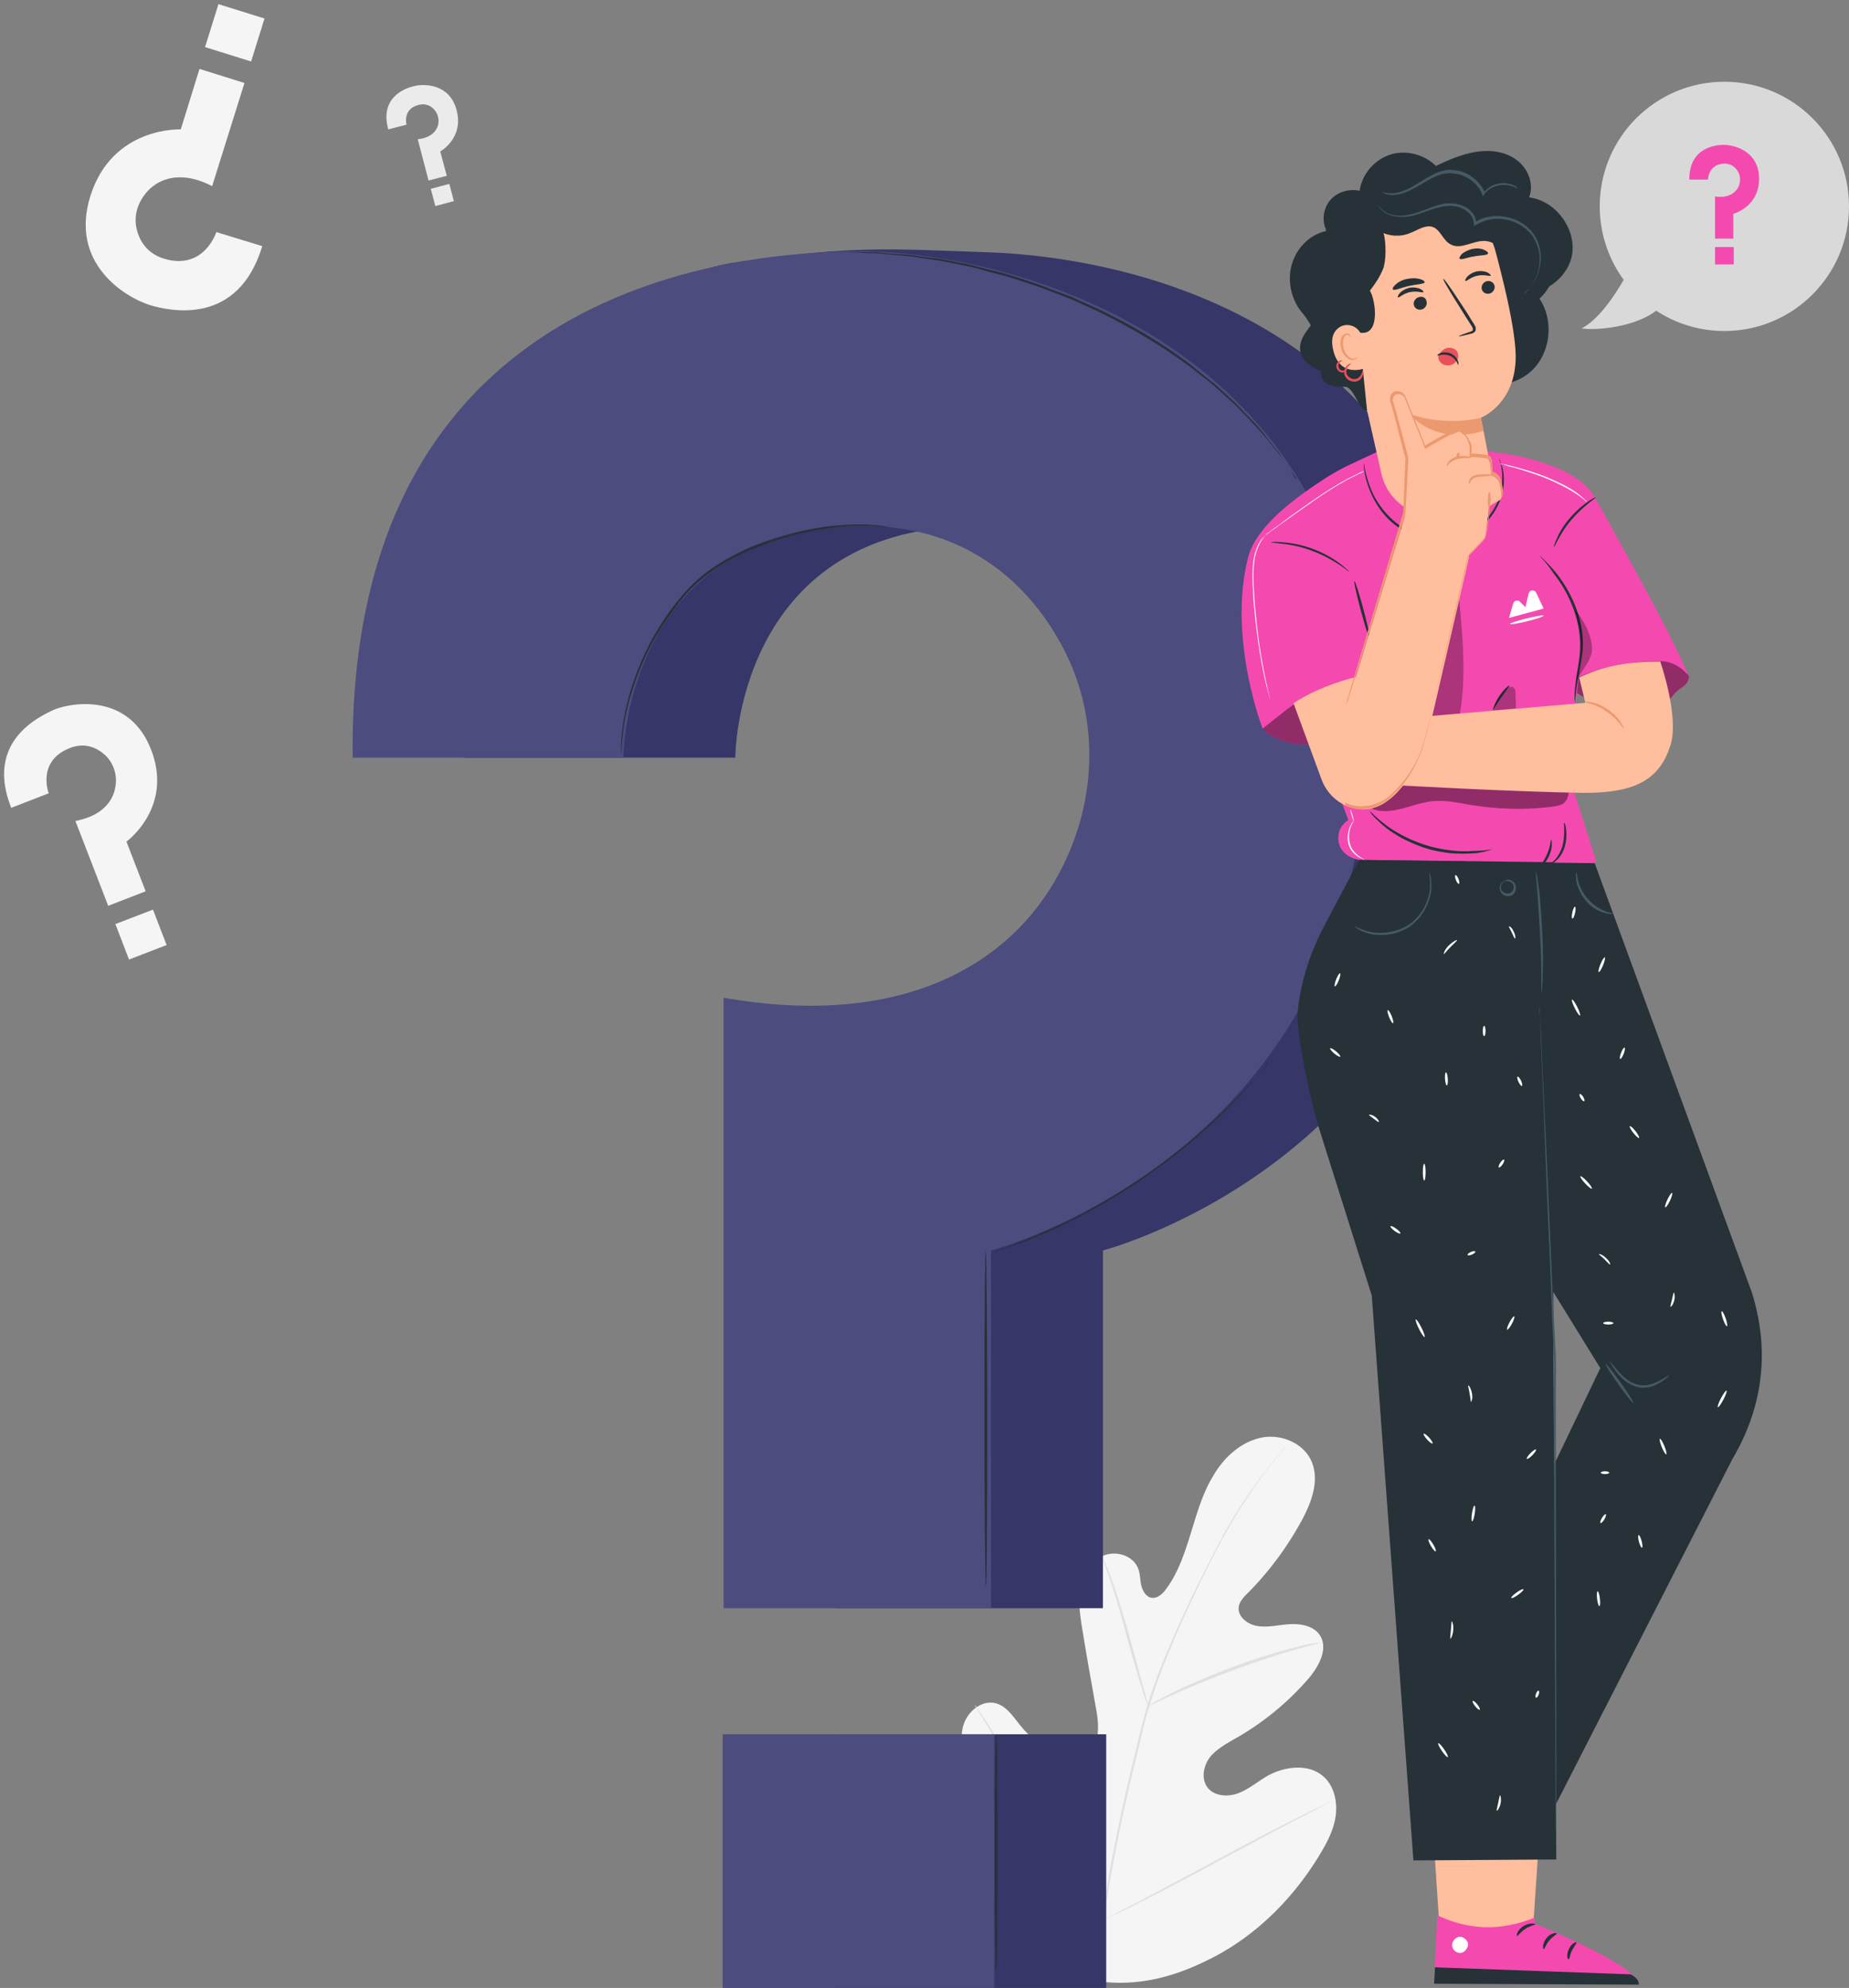 <svg width="439" height="472" viewBox="0 0 439 472" fill="none" xmlns="http://www.w3.org/2000/svg"><rect x="0" y="0" width="439" height="472" fill="#808080" stroke="none"/><path d="M258.639 470.107c-19.126-9.128-26.798-30.724-29.467-50.762-.445-3.34-1.445-6.791-.333-10.019 1.112-3.228 4.447-5.789 7.672-4.898 2.669.779 4.225 3.451 6.005 5.566 2.335 2.894 5.559 5.01 9.118 6.123 2.335.779 5.003 1.002 7.005-.557 2.557-2.115 2.224-6.123 1.668-9.462-1.112-6.234-2.224-12.357-3.225-18.591-.556-3.339-1.112-6.679-.667-10.019.445-3.339 2.335-6.679 5.337-8.015 3.003-1.447 7.228-.222 8.451 2.895.556 1.335.445 2.783.779 4.118.333 1.336 1.223 2.783 2.557 2.895 1.334.111 2.558-1.002 3.336-2.115 2.891-3.897 4.448-8.683 5.893-13.359 1.446-4.675 2.78-9.462 5.338-13.581 2.446-4.23 6.338-7.793 11.008-8.906 4.67-1.113 10.23 1.002 12.231 5.455 2.002 4.453.112 9.685-2.223 14.026-3.448 6.346-7.784 12.246-12.899 17.367-.89.89-1.89 1.892-2.113 3.228-.333 2.338 2.113 4.23 4.448 4.564 2.557.445 5.226-.334 7.895-.445 2.669-.112 5.671.556 7.005 2.783 1.89 3.117-.333 7.236-2.669 10.019a66.06 66.06 0 01-16.901 14.026c-2.335 1.336-4.67 2.561-6.45 4.564-1.667 2.004-2.335 5.232-.778 7.347 1.557 2.116 4.781 2.338 7.228 1.448 2.446-.891 4.559-2.672 6.783-4.008 4.225-2.449 10.23-3.228 13.788.223 2.335 2.226 3.113 5.9 2.669 9.128-.445 3.228-2.002 6.234-3.67 9.017-5.893 9.796-14.01 18.257-24.018 23.823-10.008 5.455-19.682 8.126-30.801 6.122z" fill="#F5F5F5"/><path d="M261.641 456.638c1.223-10.576 3.558-22.042 6.338-34.065.667-3.005 1.445-5.9 2.112-8.794.668-2.894 1.446-5.789 2.224-8.572 1.668-5.566 3.781-10.798 5.894-15.585a269.349 269.349 0 016.338-13.692 537.898 537.898 0 016.004-11.689c3.892-7.013 7.784-12.245 10.564-15.808 1.334-1.781 2.557-3.117 3.225-4.007.333-.445.667-.779.889-1.002l.334-.334s-.111.111-.223.334c-.222.223-.444.557-.889 1.002-.779.89-1.779 2.226-3.225 4.007-2.669 3.563-6.449 8.795-10.341 15.808-2.002 3.451-3.892 7.459-6.005 11.689-2.001 4.23-4.225 8.794-6.227 13.692-2.112 4.898-4.114 10.019-5.782 15.585-.889 2.783-1.556 5.566-2.224 8.461-.667 2.894-1.445 5.9-2.112 8.794-2.78 11.911-5.115 23.377-6.45 33.953" fill="#E0E0E0"/><path d="M272.649 405.207s-.222-.445-.556-1.336a51.879 51.879 0 01-1.223-3.785 330.934 330.934 0 01-3.67-12.69c-1.334-5.01-2.668-9.462-3.78-12.691-.556-1.558-1.001-2.894-1.335-3.785-.333-.89-.444-1.447-.444-1.447l.667 1.336c.333.891.889 2.115 1.445 3.674 1.223 3.228 2.558 7.681 4.003 12.579 1.335 4.898 2.558 9.351 3.447 12.691.445 1.558.779 2.783 1.112 3.896.223 1.002.334 1.558.334 1.558z" fill="#E0E0E0"/><path d="M313.904 389.956s-.556.223-1.668.446c-1.112.333-2.669.667-4.559 1.224-3.781 1.113-9.118 2.783-14.789 4.898-5.671 2.115-10.786 4.23-14.456 5.9-1.779.779-3.224 1.559-4.336 2.004-1.001.445-1.557.779-1.557.668 0 0 .556-.334 1.446-.891 1-.556 2.446-1.335 4.225-2.226 3.558-1.781 8.673-4.008 14.344-6.123 5.671-2.115 11.009-3.785 14.9-4.675 1.891-.557 3.559-.891 4.559-1.002 1.335-.111 1.891-.223 1.891-.223zm-51.819 65.791s-.111-.111-.333-.445c-.223-.334-.556-.891-1.001-1.447-.89-1.225-2.002-3.006-3.447-5.344-2.891-4.564-6.672-10.909-10.786-18.034-4.114-7.124-7.784-13.581-10.564-18.145-1.334-2.227-2.446-4.119-3.336-5.455a42.871 42.871 0 00-.889-1.447c-.222-.334-.334-.557-.222-.557 0 0 .111.112.333.446.222.334.556.89 1.001 1.447.889 1.224 2.001 3.005 3.447 5.343 2.891 4.564 6.672 10.91 10.786 18.034 4.114 7.125 7.784 13.581 10.563 18.146 1.335 2.226 2.447 4.118 3.336 5.454.334.557.667 1.114.89 1.447.111.446.222.557.222.557zm53.597-27.83s-.222.111-.556.334l-1.557.779a209.562 209.562 0 01-5.782 3.006c-4.892 2.56-11.453 6.122-18.792 10.019a614.567 614.567 0 01-18.903 9.907c-2.446 1.225-4.448 2.227-5.782 2.783-.667.334-1.223.557-1.557.779-.333.112-.556.223-.556.223s.223-.111.556-.334l1.557-.779a212.522 212.522 0 015.782-3.006c4.893-2.56 11.453-6.123 18.792-10.019a615.732 615.732 0 0118.903-9.907c2.447-1.225 4.448-2.227 5.782-2.783.668-.334 1.224-.557 1.557-.78.334-.222.556-.222.556-.222z" fill="#E0E0E0"/><path d="M62.268 58.442l-10.897-3.34s-2.89 9.129-12.343 6.346C34.136 60 32.58 55.992 32.246 53.21c-.334-3.229 1.112-6.346 3.558-8.572 2.78-2.45 7.672-4.008 14.566-.445l7.673-24.491-10.675-3.34-4.448 14.36s-16.234-.778-21.46 15.808c-5.004 15.92 8.117 24.046 14.233 25.938 4.559 1.336 20.793 5.121 26.575-14.026zM48.686 11.184l10.933 3.414L62.8 4.397 51.864.982l-3.179 10.202z" fill="#F5F5F5"/><path d="M92.18 30.723l4.336-1.113s-1-3.674 2.78-4.676c2.002-.556 3.336.445 4.003 1.336.779 1.002 1.001 2.338.668 3.562-.445 1.447-1.78 2.895-4.782 3.228l2.558 9.797 4.336-1.113-1.556-5.79s5.67-3.116 3.891-9.795c-1.668-6.346-7.783-6.346-10.23-5.678-1.89.445-8.117 2.56-6.004 10.242zm14.503 12.94l-4.408 1.165 1.078 4.09 4.408-1.164-1.078-4.09z" fill="#EBEBEB"/><path d="M2.669 191.805l8.895-3.451s-2.89-7.57 4.893-10.687c4.003-1.67 7.116.222 8.784 1.892a8.376 8.376 0 012.113 7.459c-.556 3.117-3.002 6.679-9.452 7.904l7.784 20.149 8.896-3.451-4.56-11.8s11.12-8.015 5.894-21.708c-5.004-13.136-17.902-11.577-22.906-9.685-3.892 1.781-16.568 7.681-10.341 23.378zm33.651 24.164l-8.924 3.441 3.238 8.414 8.923-3.442-3.238-8.413z" fill="#F5F5F5"/><path d="M110.304 179.893h64.271s0-53.991 56.042-54.993c29.133-.556 44.145 18.591 50.372 33.174 7.116 17.032 5.003 36.291-4.559 52.099-10.898 18.034-34.36 36.068-77.615 28.386l-.444 143.271h63.492v-84.938s89.067-23.044 89.067-121.34c0-94.067-75.946-114.327-116.755-115.663-22.683-.78-30.912-1.67-59.044 2.338-35.805 5.12-65.494 46.755-64.827 117.666zm152.338 231.882h-64.494V472h64.494v-60.225z" fill="#363668"/><path d="M83.729 179.893h64.27s0-53.991 56.043-54.993c29.133-.556 44.144 18.591 50.371 33.174 7.117 17.032 5.004 36.291-4.559 52.099-10.897 18.034-34.804 34.286-78.059 26.717v144.94h63.493v-84.938s89.067-23.044 89.067-121.34c0-94.067-84.175-115.886-120.313-115.886-27.577.112-121.537 6.79-120.313 120.227zm152.336 231.882h-64.493V472h64.493v-60.225z" fill="#4C4C7F"/><path d="M211.269 125.234s-.333 0-1-.111c-.668 0-1.557-.222-2.78-.222a57.362 57.362 0 00-10.119.445c-4.225.556-9.229 1.558-14.567 3.451-2.668 1.002-5.448 2.004-8.117 3.451-2.78 1.336-5.448 3.117-7.895 5.12-2.557 2.004-4.67 4.453-6.449 6.902-1.89 2.449-3.447 4.899-4.893 7.348-2.779 4.898-4.559 9.685-5.782 13.803-1.223 4.119-1.668 7.57-1.89 9.908-.111 1.225-.222 2.115-.222 2.783 0 .668-.112 1.002-.112 1.002v-1.002c0-.668 0-1.558.112-2.783.111-2.338.667-5.9 1.779-10.019 1.112-4.119 3.002-8.906 5.671-13.915 1.445-2.449 3.002-5.01 4.892-7.459 1.891-2.449 4.003-4.898 6.561-7.013 2.557-2.115 5.226-3.785 8.006-5.232 2.78-1.447 5.56-2.56 8.228-3.451 5.338-1.781 10.453-2.894 14.678-3.339 4.225-.446 7.784-.446 10.119-.223 1.223 0 2.112.223 2.78.334.667.111 1 .222 1 .222zm96.74-11.466l-.223-.222c-.111-.223-.333-.446-.556-.78-.556-.667-1.223-1.669-2.112-3.005a25.728 25.728 0 00-1.557-2.115c-.667-.78-1.334-1.559-2.002-2.449-.667-.891-1.445-1.781-2.335-2.783-.889-1.002-1.779-1.893-2.78-3.006-1-1.002-2.001-2.115-3.113-3.228a980.8 980.8 0 01-3.558-3.229c-.667-.556-1.223-1.113-1.891-1.67-.667-.556-1.334-1.113-2.112-1.67-1.446-1.112-2.78-2.226-4.337-3.339-6.116-4.453-13.232-8.683-21.016-12.468-2.001-.89-3.892-1.781-5.893-2.672-2.002-.779-3.892-1.558-5.782-2.226-1.891-.78-3.781-1.336-5.671-2.004-1.891-.556-3.67-1.224-5.56-1.67-1.779-.445-3.558-.89-5.337-1.447-1.668-.445-3.447-.78-5.115-1.113-1.668-.334-3.225-.668-4.782-.89a412.661 412.661 0 01-4.448-.669c-2.779-.445-5.337-.556-7.672-.779-1.112-.111-2.224-.222-3.113-.222-1.001 0-1.891 0-2.669-.112-1.557 0-2.78-.111-3.67-.111h-1.334 7.673c1 0 2.001.111 3.113.223 2.224.222 4.893.222 7.672.667 1.446.223 2.892.446 4.448.557 1.557.223 3.114.557 4.782.89 1.668.335 3.336.557 5.115 1.114l5.337 1.336c1.89.445 3.669 1.113 5.56 1.67 1.89.667 3.78 1.224 5.671 2.003 1.89.78 3.892 1.447 5.893 2.227 1.89.89 3.892 1.78 5.893 2.672 7.895 3.784 15.012 8.015 21.127 12.579 1.557 1.113 2.892 2.338 4.337 3.45.667.557 1.334 1.114 2.113 1.67.667.557 1.223 1.114 1.89 1.67 1.223 1.114 2.446 2.227 3.558 3.34 1.112 1.113 2.113 2.226 3.114 3.228 1.001 1.002 1.89 2.004 2.78 3.006a233.794 233.794 0 012.224 2.894c.667.891 1.334 1.67 2.001 2.449.556.78 1.001 1.559 1.446 2.227.889 1.336 1.556 2.338 2.001 3.117.223.334.334.556.556.779.334 0 .334.111.334.111zm-6.671 138.039s-.112.222-.445.668c-.334.445-.89 1.113-1.446 1.892-.667.779-1.445 1.781-2.446 2.894-1.001 1.114-2.002 2.338-3.336 3.674a75.722 75.722 0 01-4.225 4.23c-1.557 1.559-3.225 3.006-5.115 4.676-3.67 3.228-7.895 6.456-12.454 9.685-4.67 3.228-9.229 5.9-13.455 8.237-2.112 1.114-4.225 2.227-6.116 3.117-1.89 1.002-3.78 1.782-5.448 2.449-1.668.78-3.225 1.336-4.559 1.782-1.334.556-2.558.89-3.558 1.224-.89.334-1.668.557-2.224.779-.556.112-.779.223-.779.223s.223-.111.779-.334c.556-.223 1.334-.445 2.224-.779 1-.334 2.112-.779 3.447-1.336 1.334-.557 2.891-1.113 4.559-1.893 1.668-.779 3.558-1.558 5.448-2.449 2.002-.89 4.003-2.003 6.116-3.117 4.225-2.337 8.784-5.12 13.455-8.237 4.559-3.229 8.784-6.457 12.453-9.685 1.78-1.559 3.559-3.117 5.115-4.564a75.756 75.756 0 004.226-4.231c1.334-1.336 2.446-2.56 3.447-3.562 1.001-1.002 1.779-2.004 2.446-2.783.667-.779 1.223-1.336 1.557-1.781.111-.557.334-.779.334-.779zM234.064 376.82c-.111 0-.334-17.922-.334-39.964 0-22.042.112-39.964.334-39.964.111 0 .334 17.922.334 39.964 0 22.042-.112 39.964-.334 39.964zm2.447 91.061c.185 0 .334-12.56.334-28.053s-.149-28.053-.334-28.053c-.184 0-.333 12.56-.333 28.053s.149 28.053.333 28.053z" fill="#263238"/><path d="M299.781 171.321c-1.112 2.227 3.002 4.008 5.448 4.787 2.446.779 5.004.668 7.45.557 3.336-.223 6.783-.445 9.674-2.115 2.558-1.447 4.448-3.897 5.782-6.568 1.335-2.672 2.113-5.455 2.891-8.349 0 0-26.242 1.781-31.245 11.688z" fill="#F44AAF"/><path opacity=".4" d="M299.781 171.321c-1.112 2.227 3.002 4.008 5.448 4.787 2.446.779 5.004.668 7.45.557 3.336-.223 6.783-.445 9.674-2.115 2.558-1.447 4.448-3.897 5.782-6.568 1.335-2.672 2.113-5.455 2.891-8.349 0 0-26.242 1.781-31.245 11.688z" fill="#000"/><path d="M373.947 164.197c4.337 3.117 9.563 4.675 14.789 4.675 2.557 0 5.226-.556 7.116-2.226.89-.779 1.446-1.781 2.335-2.56.556-.557 1.335-.891 1.891-1.448.556-.556 1.001-1.335.778-2.115-.222-.779-.778-2.115-1.557-2.449-3.002-1.67-6.671-1.67-10.118-1.558-3.447.111-6.894.89-10.23 2.004-2.669.89-5.56 2.226-6.894 4.675" fill="#F44AAF"/><path opacity=".4" d="M400.968 160.523c-.223-.779-1.224-1.892-2.002-2.226-3.002-1.67-6.227-1.893-9.674-1.781-3.447.111-6.894.89-10.119 2.004-2.668.89-5.559 2.226-6.894 4.675l1.668 1.002c4.337 3.117 9.563 4.675 14.789 4.675 2.558 0 5.226-.556 7.117-2.226.889-.779 1.445-1.781 2.335-2.56.556-.557 1.334-.891 1.89-1.448.556-.556 1.001-1.335.89-2.115z" fill="#000"/><path d="M322.687 204.161l55.486.779c.445 0 .89-.445.667-.89l-6.449-20.261s1.001-10.13 2.335-22.375c2.002-18.479 4.67-41.857 4.67-41.746-3.78-10.686-26.131-12.468-26.131-12.468l-25.463 1.559-.89-1.447-7.339 3.451a60.518 60.518 0 00-4.559 2.56c-4.892 3.228-16.568 10.687-18.68 19.036-4.893 19.147 3.447 40.632 3.447 40.632l5.337-4.23a47.68 47.68 0 014.225-2.894l10.786 28.832s-2.224 1.336-2.335 3.674c-.333 2.226.89 5.009 4.893 5.788z" fill="#F44AAF"/><path opacity=".3" d="M346.482 170.208c1.779-9.462.778-19.147-.112-28.721-3.113 7.793-3.002 16.699-6.227 24.38-.333.89-.778 1.67-.889 2.56-.111.891.111 1.893.778 2.56.89.78 2.224.334 3.447.223 1.112-.223 1.779-.668 3.003-1.002z" fill="#000"/><path opacity=".4" d="M326.023 192.138c4.447 1.559 9.229-1.335 13.899-1.892 3.113-.334 6.227.334 9.34.891 6.227 1.002 12.677 1.224 18.904.445 1-.111 1.89-.223 2.779-.668.89-.445 1.557-1.781 1.446-2.783-10.452-1.113-20.905-1.67-31.357-2.783-2.669-.223-5.337-.557-7.895.223-3.113 1.001-5.56 3.451-7.784 5.9" fill="#000"/><path d="M399.301 156.85c-4.559-10.242-20.46-38.406-20.46-38.406l-12.343 15.473 2.891 30.503s6.561-7.348 24.797-7.459c4.225 0 6.783 3.562 6.783 3.562l-1.668-3.673z" fill="#F44AAF"/><path d="M323.068 144.861c1.001 3.741 1.958 6.735 2.136 6.687.178-.048-.49-3.119-1.492-6.86-1.002-3.742-1.958-6.736-2.136-6.688-.178.048.49 3.119 1.492 6.861zm42.428-12.947s.445.334 1.112 1.002c.667.668 1.668 1.669 2.78 3.005 2.113 2.672 4.781 6.902 5.893 12.134.556 2.561.667 5.121.334 7.459-.334 2.226-.667 4.23-1.001 6.011-.333 1.67-.445 3.117-.556 4.008-.111 1.002-.111 1.447-.111 1.447s-.111-.557-.111-1.447c0-1.002.111-2.338.333-4.119.223-1.67.668-3.785.89-6.012a23.085 23.085 0 00-.445-7.235c-1.112-5.121-3.558-9.24-5.671-11.912-1.89-2.894-3.447-4.23-3.447-4.341zm-11.23 69.798s-.445.111-1.223.334c-.445.111-.89.223-1.446.334-.556.111-1.223.223-1.89.223-1.445.111-3.225.111-5.115 0-1.89-.223-4.003-.557-6.116-1.225-2.112-.668-4.003-1.558-5.782-2.449-1.668-1.002-3.113-1.892-4.225-2.894-.556-.446-1.001-.891-1.446-1.336-.445-.334-.778-.779-1.001-1.002-.555-.557-.778-1.002-.778-1.002.111-.111 1.223 1.225 3.558 3.006 1.112.89 2.558 1.781 4.226 2.671 1.668.891 3.558 1.67 5.671 2.338 2.112.668 4.114 1.002 6.004 1.225 1.891.222 3.559.222 5.004.111 2.78 0 4.448-.445 4.559-.334zm17.124-6.345c.111 0 .334.556.445 1.67.111 1.002.111 2.56-.334 4.007-.444 1.559-1.334 2.783-2.223 3.451-.779.668-1.446.891-1.446.891 0-.112.445-.446 1.223-1.113.667-.668 1.446-1.893 1.891-3.34.778-2.894.222-5.566.444-5.566zm-3.113 4.007c.111 0 .445 1.559-.333 3.451-.668 1.893-2.002 2.895-2.113 2.672-.111-.111.889-1.224 1.557-2.894.778-1.781.778-3.229.889-3.229zm-9.896-36.624c.111.111-.89 1.336-2.001 2.894-1.112 1.559-1.78 2.894-1.891 2.894-.111 0 .334-1.558 1.446-3.228 1.112-1.67 2.335-2.672 2.446-2.56zm-38.03-27.051c-.111.111-.89-.668-2.446-1.67-1.557-1.002-3.67-2.227-6.339-3.228-2.557-1.002-5.003-1.448-6.894-1.67a127.95 127.95 0 00-2.891-.334c0-.112 1.112-.223 3.003 0 1.779.111 4.336.556 7.005 1.558 2.669 1.002 4.892 2.338 6.338 3.451 1.445 1.113 2.224 1.893 2.224 1.893zm58.489-17.589c.111.111-2.892 2.004-5.671 5.232-2.78 3.228-4.003 6.568-4.226 6.457-.111 0 .223-.891.779-2.115.556-1.336 1.556-3.006 3.002-4.676a24.497 24.497 0 014.114-3.785c1.112-.779 2.002-1.224 2.002-1.113zm-22.906-9.24s.111.223.223.557c.111.334.333.89.556 1.558.333 1.336.556 3.563 0 6.012-.556 2.449-2.002 5.343-4.559 7.681-2.558 2.338-6.338 3.673-10.23 3.673-3.892 0-7.673-1.335-10.342-3.451-2.779-2.003-4.558-4.675-5.67-6.901-1.112-2.338-1.668-4.342-1.891-5.678-.111-.668-.222-1.224-.222-1.67v-.556c.111 0 .111.779.445 2.115.333 1.336.889 3.34 2.001 5.566 1.223 2.226 3.002 4.675 5.671 6.679 2.669 2.004 6.227 3.229 10.008 3.34 3.78 0 7.45-1.336 9.896-3.451 2.446-2.227 3.892-5.01 4.448-7.347.556-2.449.445-4.564.222-5.9-.222-1.448-.667-2.115-.556-2.227z" fill="#263238"/><path opacity=".3" d="M359.826 164.642c0-.556-.112-1.224-.556-1.447-.334-.223-.668-.111-1.001 0-.334.111-.556.445-.778.668-1.335 1.447-2.336 2.894-3.003 4.787l5.449-.446c0-1.224-.111-2.337-.111-3.562zm18.124-11.466c-.444-3.117-2.001-6.011-4.003-8.46 2.335 7.681 1.557 12.022.223 17.366l.333-.779c1.557-3.006 3.892-5.01 3.447-8.127z" fill="#000"/><path d="M367.054 411.998l-3.336 49.872-21.683-.223-3.447-51.876 28.466 2.227z" fill="#FFBE9D"/><path d="M364.385 455.302v1.447s24.463 9.796 24.686 14.472l-48.592-.334.778-16.142c7.228 3.451 14.789 3.896 23.128.557z" fill="#F44AAF"/><path d="M346.149 459.977c-.89.223-1.557 1.336-1.334 2.227.222 1.002 1.223 1.67 2.223 1.447.89-.223 1.78-1.447 1.446-2.449-.334-.891-1.557-1.67-2.446-1.225" fill="#fff"/><path d="M340.479 470.998l.222-3.896 46.479 1.67s2.113 1.002 1.891 2.449l-48.592-.223zm24.018-14.138c0 .223-1.223.334-2.335 1.114-1.223.779-1.779 1.781-2.002 1.669-.222 0 .112-1.447 1.557-2.337 1.446-.891 2.891-.557 2.78-.446zm5.115 2.227c0 .222-1.001.668-1.78 1.67-.889 1.001-1 2.003-1.334 2.003-.222 0-.333-1.336.667-2.56 1.001-1.336 2.447-1.336 2.447-1.113zm2.78 6.122c-.222 0-.556-1.113.112-2.449.556-1.335 1.779-1.781 1.779-1.558.111.223-.556.89-1.112 2.004-.445.89-.445 1.892-.779 2.003zM363.05 46.864c1.224-3.117-.222-6.901-3.002-8.905-2.668-2.004-6.338-2.45-9.674-1.893-3.336.557-6.449 1.893-9.451 3.34-2.78-2.783-7.228-3.896-10.897-2.672-3.781 1.225-6.672 4.676-7.228 8.572-2.335-.557-5.115.223-6.783 2.004-1.668 1.78-2.224 4.564-1.334 6.902l15.011 5.232 16.457 28.943c4.781 4.12 12.676 4.008 17.346-.222s5.56-12.023 2.002-17.255c.889-.78 1.668-1.781 2.335-2.895 2.557-1.558 4.67-4.118 5.337-7.124 1.335-6.234-3.669-13.247-10.119-14.027z" fill="#263238"/><path d="M353.153 107.089a564.868 564.868 0 00-1.556-7.904s8.895-3.45 8.228-15.807c-.333-6.123-2.669-15.92-4.781-23.823-2.002-7.125-8.562-14.917-15.568-12.69l-21.127 10.352c-2.112.668-2.446 2.672-2.001 4.898v1.114l8.228 34.175 3.447 15.251c1.557 6.457 7.784 10.687 14.344 9.796 7.339-1.113 12.232-8.126 10.786-15.362z" fill="#FFBE9D"/><path d="M354.821 67.793c.223.779-.333 1.67-1.112 1.892-.889.223-1.668-.222-1.89-1.002-.222-.779.334-1.67 1.112-1.892.889-.223 1.668.222 1.89 1.002zm-.89-2.338c-.111.223-1.445-.334-3.113 0s-2.669 1.447-2.891 1.225c-.111-.112 0-.446.445-1.002a4.665 4.665 0 012.224-1.225c1-.222 2.001 0 2.557.223.556.334.89.668.778.779zm-15.233 6.123c.223.779-.333 1.67-1.112 1.892-.889.223-1.668-.222-1.89-1.002-.222-.779.333-1.67 1.112-1.892.889-.334 1.779.111 1.89 1.002zm-.778-2.227c-.112.223-1.446-.334-3.114 0s-2.669 1.447-2.891 1.225c-.111-.111 0-.445.445-1.002a4.669 4.669 0 012.224-1.225c1.001-.222 2.001 0 2.557.223.667.334.89.668.779.78zm8.451 10.465c0-.112 1.001-.446 2.558-1.002.444-.112.778-.334.778-.557 0-.334-.222-.78-.556-1.225-.556-.89-1.223-1.892-1.89-3.005-2.669-4.23-4.782-7.681-4.559-7.793.222-.111 2.446 3.229 5.226 7.459.667 1.002 1.223 2.004 1.89 3.005.223.446.667.891.556 1.559 0 .334-.333.668-.556.78-.222.11-.445.222-.667.222-1.779.445-2.78.668-2.78.556z" fill="#263238"/><path d="M351.597 99.185s-7.895 2.227-16.902-.89c0 0 5.782 7.57 17.569 4.007l-.667-3.117z" fill="#EB996E"/><path d="M338.253 67.013c-.111.446-1.779.446-3.781.891-2.001.445-3.447 1.225-3.78.78-.111-.223.111-.669.667-1.114.556-.556 1.557-1.113 2.669-1.336 1.112-.222 2.224-.222 3.002 0 .89.223 1.223.557 1.223.78zm15.012-6.79c-.223.445-1.668.334-3.336.668-1.668.223-2.891.89-3.336.556-.222-.11 0-.556.445-1.113.556-.445 1.445-1.002 2.557-1.224 1.112-.223 2.113-.112 2.78.222.779.334 1.001.668.89.89z" fill="#263238"/><path d="M323.464 49.313c.445 2.45 2.113 4.565 4.225 5.678 2.113 1.113 4.782 1.336 7.117.334 1.779-.668 3.558-2.004 5.337-1.447 1.891.668 2.446 3.228 4.226 4.118 2.446 1.448 5.448-1.001 8.339-.779 2.224.223 3.892 1.893 5.671 3.229 1.779 1.335 4.114 2.56 6.005 1.447-.556-1.893-1.001-3.674-2.002-5.344-.889-1.67-2.335-3.117-4.114-3.896-1.001-.334-2.001-.556-3.002-1.002-2.002-1.002-2.891-3.34-4.337-5.12-1.89-2.227-4.892-3.451-7.784-3.118-2.446.223-4.67 1.448-7.116 1.336-1.779-.111-3.447-.89-5.337-.89-3.447.111-6.116 3.117-8.006 6.011" fill="#263238"/><path d="M335.14 51.874c-1.557-.111-4.892-.446-5.893-1.559-2.335-2.449-5.782-3.785-8.896-2.894-3.113.78-5.671 3.896-5.56 7.459-3.78.779-7.005 4.007-8.117 8.015-1.112 4.007 0 8.683 2.78 11.688.667.78 1.779 2.672 1.779 2.672s-1.445 1.781-2.001 3.006c-2.558 5.677 4.336 7.792 4.336 7.792 0 3.785 3.558 3.785 5.782 3.785 2.113 0 3.447 6.012 5.227 5.678l-1.891-18.591c.223.111.445.111.779.111 4.225.111 3.113-7.904 1.779-10.019 1.223-1.558 2.335-3.228 3.113-5.12.779-1.893.779-6.568.111-8.572 1.668-.111 7.339-3.451 6.672-3.451z" fill="#263238"/><path d="M323.352 79.927c-.667-2.56-3.78-3.674-5.782-1.893-1.112 1.002-1.668 2.56-1.001 5.232 1.78 7.125 8.563 3.897 8.563 3.674 0-.223-1.001-4.119-1.78-7.013z" fill="#FFBE9D"/><path d="M322.351 84.714s-.111.11-.333.222c-.223.111-.556.334-.89.223-.778-.112-1.779-1.113-2.112-2.45a3.717 3.717 0 01-.112-1.892c.112-.556.334-1.002.668-1.224.333-.223.667 0 .778.111.111.223.111.334.222.334 0 0 .112-.111 0-.445-.111-.112-.222-.334-.444-.334-.223-.112-.445-.112-.779 0-.556.222-.889.78-1.001 1.447a4.616 4.616 0 00.112 2.115c.444 1.447 1.445 2.56 2.557 2.672.556 0 .89-.223 1.112-.445.222-.112.222-.334.222-.334z" fill="#EB996E"/><path d="M361.717 69.908s.667-.445 1.556-1.67a10.378 10.378 0 002.224-5.566c.111-1.224.111-2.672-.445-4.119-.444-1.447-1.223-2.894-2.557-4.008-2.446-2.226-6.561-3.34-10.23-2.003-.334.111-.667.222-1.001.445-.333.111-.556.334-.889.445l-.445.223v-.445c0-.89-.334-1.67-.89-2.338-.556-.668-1.334-1.113-2.001-1.447-1.557-.668-3.225-.668-4.782-.334-3.113.668-5.671 2.115-8.117 2.337-2.446.335-4.448-.333-5.56-1.113-.556-.445-.889-.779-1.112-1.113-.222-.334-.222-.445-.222-.445.111 0 .334.668 1.446 1.447 1.112.78 3.002 1.224 5.337.89 1.112-.222 2.446-.556 3.781-1.113 1.334-.445 2.78-1.113 4.336-1.447.779-.222 1.668-.334 2.558-.222.889 0 1.779.222 2.557.556.89.334 1.668.89 2.224 1.559.667.668 1.001 1.67 1.001 2.671l-.445-.222c.334-.223.556-.334.89-.557.333-.111.667-.334 1-.445 3.892-1.336 8.229-.223 10.786 2.115 1.335 1.225 2.224 2.672 2.669 4.23.445 1.559.556 3.006.334 4.342-.334 2.671-1.446 4.564-2.447 5.677-.444.557-.889.89-1.223 1.113-.111.445-.222.557-.333.557zM360.27 44.75c0 .11-.778-.557-2.335-.78-.778-.111-1.668-.111-2.78.223-1 .334-2.112 1.002-2.78 2.004l-.222.445-.222-.446c-.89-2.449-3.559-4.675-6.783-5.009-2.447-.334-4.67.78-6.561 1.893-1.89 1.113-3.558 2.115-5.115 2.671-1.556.557-3.002.668-3.892.446-.444-.112-.778-.223-1-.335-.223-.11-.334-.11-.334-.222 0 0 .445.111 1.446.222.889.112 2.224 0 3.78-.667 1.557-.557 3.114-1.67 5.004-2.783a20.33 20.33 0 013.114-1.559c1.111-.445 2.446-.668 3.78-.445 3.447.334 6.227 2.894 7.228 5.454h-.445c.89-1.113 2.002-1.892 3.114-2.115 1.111-.334 2.112-.334 2.891-.11.778.11 1.334.444 1.779.667.222.223.333.334.333.445z" fill="#455A64"/><path d="M345.704 83.155c-.556-.445-1.223-.668-2.002-.556-.667.11-1.445.667-1.89 1.335 0 0 0 .112-.111.112a2.102 2.102 0 00-.222.89c.111.668.555 1.225 1.111 1.559.89.445 2.224.334 2.892-.446.889-.779 1-2.115.222-2.894z" fill="#E8505B"/><path d="M346.26 86.606c-.112 0-.223-.334-.445-.78-.334-.444-.778-1.001-1.557-1.335a3.635 3.635 0 00-2.113-.223c-.556.112-.889.223-.889.112 0-.112.222-.334.778-.557.556-.223 1.557-.223 2.447.111.889.446 1.445 1.114 1.667 1.782.223.445.112.89.112.89z" fill="#263238"/><path d="M323.577 87.942s.333.557-.111 1.447c-.223.445-.556.89-1.224 1.113-.556.223-1.334.112-2.001-.222-.556-.334-1.001-1.002-1.112-1.67 0-.668.222-1.225.445-1.559.556-.779 1.223-.779 1.223-.668 0 .112-.445.223-.89.891-.222.334-.333.78-.222 1.225 0 .445.333.89.889 1.224.445.334 1.001.334 1.446.223.445-.112.778-.446 1.001-.78.445-.667.445-1.224.556-1.224z" fill="#E8505B"/><path d="M319.795 87.608c.111 0 0 .334-.556.668-.223.111-.556.223-.89.111a1.488 1.488 0 01-.889-.78c-.223-.333-.223-.778-.112-1.112.112-.334.334-.557.556-.78.445-.222.779-.11.779-.11 0 .11-.223.11-.556.444-.334.223-.445.78-.223 1.336.223.557.779.668 1.224.557.333-.223.556-.445.667-.334z" fill="#E8505B"/><path d="M332.027 186.461s27.577 1.559 43.811 1.781c12.565.112 18.236-3.228 20.794-11.354 2.112-6.791-2.447-19.816-2.447-19.816-8.562 0-13.788 1.225-19.236 3.785l1.445 6.012-44.367 3.785v15.807z" fill="#FFBE9D"/><path d="M385.623 173.103c-.111.111-1.446-2.338-4.114-4.119-2.669-1.893-5.449-2.227-5.338-2.338 0-.111.667-.111 1.779.111 1.112.223 2.558.78 3.892 1.781 1.446 1.002 2.446 2.116 3.002 3.006.556.891.779 1.559.779 1.559z" fill="#EB996E"/><path d="M321.908 160.746s-8.562 2.004-14.789 6.234l6.672 18.145c2.224 5.9 9.007 8.906 14.455 5.789 8.34-4.787 11.342-18.813 11.342-18.813l9.229-39.965-15.233-9.573-11.676 38.183z" fill="#FFBE9D"/><path d="M333.474 122.563l.667-13.136-3.447-13.359c-.223-.779-.334-1.67.333-2.115.667-.445 1.557-.445 2.002.111.889 1.002 5.337 12.691 5.337 12.691s6.783-4.007 7.895-4.23c1.223-.223 2.669 3.451 2.78 3.674.111.334 0 2.449 0 2.449s4.225.111 4.559.668c.333.556.445 3.562.445 3.562s1.779.556 2.001 1.892c.334 1.336.89 3.563 0 4.008-.778.445-2.557 1.447-2.557 1.447s-.667 6.791-.89 7.459c-.222.667-4.114 4.452-4.114 4.452l-15.011-9.573z" fill="#FFBE9D"/><path d="M319.352 191.137s.444.222 1.223.556c.889.334 2.224.557 3.892.334 1.667-.222 3.78-1.002 5.671-2.672 1.89-1.669 3.78-3.896 5.337-6.679a43.585 43.585 0 002.113-4.564c.556-1.67 1-3.451 1.445-5.343.89-3.785 1.779-7.793 2.78-12.134 2.002-8.572 4.225-18.146 6.672-28.499v-.111l.111-.111 2.335-2.338c.334-.445.778-.779 1.112-1.225.222-.222.334-.445.556-.667.111-.112.111-.446.222-.668.334-2.227.556-4.565.779-6.902v-.112l.111-.111c.667-.445 1.445-.779 2.113-1.224.111-.112.444-.223.444-.334.112-.112.223-.223.223-.334.111-.334 0-.78 0-1.114-.111-.779-.334-1.669-.445-2.449-.222-.668-1.001-1.113-1.779-1.447l-.223-.111v-.223c0-.668-.111-1.336-.111-2.004 0-.334-.111-.668-.111-1.001 0-.112-.111-.334-.111-.446 0-.111 0 0-.111-.111-.112 0-.112-.111-.223-.111-1.223-.334-2.668-.446-4.114-.446h-.334v-2.56c0-.223-.111-.445-.222-.779-.111-.223-.222-.557-.334-.78-.222-.556-.555-1.001-.889-1.447-.222-.222-.334-.445-.556-.556-.222-.112-.334-.112-.556-.112-.556.223-1.001.446-1.557.668a108.701 108.701 0 00-6.115 3.451l-.334.223-.111-.334c-1.001-2.672-2.113-5.232-3.114-7.793-.556-1.335-1-2.56-1.556-3.784-.223-.668-.668-1.002-1.224-1.114-.556-.111-1.223 0-1.445.557-.111.222-.223.556-.223.78 0 .222.112.667.223.89.222.668.333 1.336.556 1.892.333 1.225.667 2.561 1.001 3.785.667 2.449 1.334 4.898 1.89 7.347-.222 4.564-.445 8.906-.667 13.136-4.226 13.693-7.673 25.047-10.119 32.951-1.223 3.897-2.224 7.013-2.891 9.24-.334 1.002-.556 1.892-.778 2.449-.223.557-.334.779-.334.779s.111-.334.222-.89c.112-.557.445-1.336.668-2.449.667-2.116 1.556-5.232 2.779-9.24 2.447-8.015 5.783-19.37 9.897-33.062v.111c.222-4.23.333-8.572.556-13.136v.111c-.667-2.449-1.335-4.898-1.891-7.347-.333-1.224-.667-2.56-1-3.785-.223-.668-.334-1.224-.556-1.892-.111-.334-.223-.557-.223-1.002 0-.334 0-.78.223-1.113.222-.334.556-.668.889-.78.445-.111.779-.111 1.112 0 .334.112.779.223 1.001.557.334.223.445.668.556 1.002.556 1.224 1.001 2.56 1.557 3.785 1 2.56 2.112 5.121 3.113 7.792l-.445-.111a108.108 108.108 0 016.116-3.451c.556-.223 1.001-.557 1.668-.779.111 0 .334-.112.556-.112.222 0 .445.112.556.223.334.223.556.445.667.668.334.445.667 1.002 1.001 1.558.111.223.222.557.445.78.111.334.333.556.333.89v2.227l-.333-.334c1.445.111 2.78.111 4.225.445.111 0 .222.111.334.111.111 0 .222.223.333.334.111.223.111.334.223.557.111.334.111.668.111 1.002.111.668.111 1.336.111 2.004l-.222-.223c.889.334 1.668.779 2.112 1.781.223.891.445 1.67.556 2.56 0 .446.112.891 0 1.336 0 .223-.222.557-.444.668-.223.223-.334.223-.556.334-.668.446-1.446.779-2.113 1.225l.111-.223c-.222 2.338-.445 4.564-.778 6.902l-.112.445c0 .112-.111.334-.222.446-.222.222-.333.445-.556.668-.333.445-.778.779-1.112 1.224l-2.335 2.338.111-.112c-2.446 10.353-4.67 19.927-6.783 28.499-1 4.341-2.001 8.349-2.891 12.022-.444 1.893-.889 3.674-1.445 5.344-.556 1.67-1.335 3.228-2.113 4.675-1.557 2.783-3.558 5.01-5.448 6.791-2.002 1.67-4.115 2.449-5.894 2.56-1.779.223-3.113-.111-4.003-.445-.445-.111-.778-.334-.889-.445.111.668 0 .668 0 .668z" fill="#EB996E"/><path d="M349.263 108.648c0 .111-.333.111-1 .111-.556 0-1.335 0-2.224.223-.779.222-1.446.668-1.891 1.001-.444.334-.556.668-.667.668-.111 0 0-.445.334-.89.333-.557 1.112-1.113 2.001-1.336.89-.223 1.779-.223 2.335-.111.779.111 1.112.222 1.112.334z" fill="#EB996E"/><path d="M345.854 107.978c-.129.345-.094.678.079.742.172.065.417-.162.546-.508.129-.345.094-.678-.079-.743-.172-.064-.417.163-.546.509zm8.636 4.789c0 .222-1.446.333-3.336.445-.89.111-1.557.445-1.891.89-.333.446-.222.78-.333.891 0 0-.334-.334-.111-1.002.111-.334.444-.668.778-.891.445-.222.89-.333 1.334-.445 2.002-.111 3.559 0 3.559.112zm-.587 5.859c.044-.983-.069-1.786-.253-1.794-.184-.009-.369.781-.414 1.764-.044.983.069 1.786.253 1.794.185.009.37-.781.414-1.764z" fill="#EB996E"/><path d="M358.27 146.719l1-3.45c.223-.668 1.112-.891 1.557-.446l1.334 1.336.779-3.228c.222-.891 1.334-1.002 1.779-.223l1.779 3.785-8.228 2.226zm4.324.772c2.205-.547 3.957-1.136 3.913-1.315-.044-.179-1.868.119-4.074.666-2.206.547-3.958 1.136-3.913 1.315.044.179 1.868-.119 4.074-.666zm-62.146-20.364s-.445.445-1.001 1.336c-.556.89-1.223 2.338-1.557 4.23-.333 1.892-.333 4.119-.222 6.679.111 2.561.333 5.232.667 8.127.556 5.788 1.557 11.021 2.335 14.694.445 1.893.778 3.34 1.001 4.453.111.445.222.891.333 1.225.112.222.112.445.112.445s0-.112-.112-.445c-.111-.334-.222-.78-.333-1.225-.223-1.002-.667-2.56-1.112-4.342-.89-3.673-1.779-8.905-2.446-14.694a117.074 117.074 0 01-.668-8.238c-.111-2.56-.111-4.787.223-6.679.333-1.892 1.001-3.34 1.557-4.23.778-1.002 1.223-1.336 1.223-1.336zm23.35-15.14s-.111 0-.222.112c-.223.111-.445.222-.779.334l-2.668 1.335a85.249 85.249 0 00-8.34 5.233 444.291 444.291 0 00-8.006 5.677c-.889.668-1.779 1.224-2.446 1.781-.223.111-.445.334-.667.445-.112.112-.223.112-.223.112l.223-.223c.222-.111.444-.334.667-.445.667-.557 1.445-1.113 2.446-1.781 2.002-1.559 4.782-3.563 8.006-5.789 3.225-2.227 6.116-4.008 8.451-5.232l2.669-1.336c.222-.111.556-.223.778-.334 0 .111.111.111.111.111zm53.041 7.236s-.112 0-.223-.111l-.445-.445c-.444-.334-1.112-.891-2.001-1.448-1.668-1.113-4.226-2.449-7.117-3.673a88.044 88.044 0 00-7.672-2.561c-1.001-.222-1.779-.445-2.335-.668-.223-.111-.445-.111-.667-.111-.112 0-.223-.111-.223-.111h.223c.222 0 .444.111.667.111.556.111 1.334.334 2.335.557 2.001.556 4.781 1.336 7.672 2.449 2.891 1.224 5.449 2.449 7.117 3.673 1.89 1.336 2.669 2.338 2.669 2.338zm-52.706 84.938s-.111 0-.445-.111l-1.112-.557c-.89-.556-2.113-1.67-2.446-3.228-.334-1.559 0-3.117.444-4.119.223-.445.445-.89.668-1.113l.333-.334s-.445.557-.778 1.447c-.445.891-.667 2.449-.334 4.008.334 1.558 1.446 2.56 2.335 3.228.779.557 1.335.779 1.335.779z" fill="#fff"/><path d="M321.12 193.535c-.224-.767-.453-1.375-.512-1.358-.059.017.075.653.299 1.42.224.767.453 1.375.512 1.358.059-.017-.075-.653-.299-1.42z" fill="#fff"/><path d="M335.586 441.721l33.915-.223-.668-117.444-.222-119.336-45.924-.557-8.228 15.585c-3.336 6.234-5.56 13.136-6.338 20.149-.556 5.344 3.447 22.933 4.893 27.497l12.676 40.187 9.896 134.142z" fill="#263238"/><path d="M378.618 204.94l37.251 101.748c4.336 13.581 2.891 27.162-4.559 39.742l-43.255 84.604-24.352-30.502 36.25-75.699-32.024-51.875 5.337-67.906 15.011-.223 10.341.111z" fill="#263238"/><path d="M365.498 239.005v.556c0 .334 0 .891.111 1.559.111 1.336.223 3.339.334 5.9.222 5.121.556 12.579 1.001 21.708.444 9.128.889 20.037 1.445 32.171.223 6.012.556 12.357.89 19.036.222 3.34.111 6.68.111 10.019v10.353c0 27.942.111 53.323.111 71.691v27.608c0-1.336 0-3.34-.111-5.9 0-5.121-.111-12.58-.111-21.708-.111-18.368-.223-43.638-.334-71.691v-10.353c0-3.451.111-6.79-.111-10.019-.334-6.568-.556-12.913-.778-19.036a3538.774 3538.774 0 01-1.335-32.171c-.333-9.129-.667-16.587-.889-21.708-.112-2.561-.112-4.564-.223-5.9v-1.559c-.111-.445-.111-.556-.111-.556zm-.779-32.061s.112.334.223 1.113c.111.668.222 1.782.445 3.006.333 2.561.556 6.123.778 10.13.222 4.008.222 7.57.111 10.131 0 1.335-.111 2.337-.111 3.117 0 .779-.111 1.113-.111 1.113-.111 0-.111-1.559-.111-4.23 0-2.561-.112-6.123-.334-10.131-.222-3.896-.445-7.458-.667-10.13-.223-2.56-.334-4.119-.223-4.119zm-7.56 2.227c.111.111-.556.334-.778 1.224-.112.446 0 1.002.444 1.336.445.334 1.112.557 1.668.334.556-.223.89-.891.89-1.447 0-.557-.334-1.002-.779-1.225-.778-.334-1.334-.111-1.445-.222 0 0 .111-.112.445-.223a1.613 1.613 0 011.223.111c.445.223 1.001.78 1.112 1.559 0 .779-.334 1.67-1.112 2.004-.89.334-1.779.111-2.224-.446-.556-.556-.667-1.335-.445-1.781.111-.556.445-.89.667-1.002.223-.222.334-.222.334-.222zm-17.791-2.004s.222.334.333 1.113c.111.668.223 1.781.111 3.006-.111 1.224-.556 2.783-1.334 4.341-.778 1.559-2.002 3.006-3.558 4.231-1.668 1.113-3.447 1.781-5.115 2.003a14.45 14.45 0 01-4.448-.111c-1.223-.334-2.224-.668-2.78-1.113-.667-.334-.889-.557-.889-.668 0-.111 1.334.779 3.78 1.336 2.446.445 6.116.222 9.229-1.893 3.114-2.226 4.448-5.677 4.782-8.126.222-2.561-.223-4.119-.111-4.119zm43.699 9.796c0 .112-.889.112-2.113-.222-1.334-.334-3.002-1.225-4.336-2.783-1.335-1.559-2.113-3.34-2.335-4.676-.223-1.336-.112-2.115 0-2.115.111 0 .111.779.444 2.115.334 1.225 1.112 2.894 2.447 4.342 1.334 1.447 2.891 2.337 4.114 2.783.89.334 1.779.445 1.779.556zM396.3 326.615s-.668.779-2.002 1.558c-.667.445-1.557.891-2.557 1.113-1.001.223-2.224.334-3.448-.111-2.335-.779-3.891-2.56-4.781-3.785-.889-1.225-1.334-2.115-1.334-2.115.111 0 .667.668 1.668 1.892 1 1.114 2.446 2.783 4.559 3.451 2.224.78 4.225-.111 5.559-.779 1.446-.779 2.224-1.336 2.336-1.224zm-12.049 2.079c1.815 2.556 3.409 4.54 3.559 4.433.15-.107-1.2-2.265-3.015-4.82-1.816-2.555-3.409-4.54-3.559-4.433-.15.107 1.2 2.265 3.015 4.82z" fill="#455A64"/><path d="M329.811 241.51c.342.857.758 1.495.929 1.427.171-.069.032-.818-.31-1.675-.342-.856-.758-1.495-.929-1.426-.171.068-.033.818.31 1.674zm22.566 4.508c.184 0 .333-.548.333-1.224 0-.677-.149-1.225-.333-1.225-.185 0-.334.548-.334 1.225 0 .676.149 1.224.334 1.224zm-9.295 10.173c.059.859.255 1.545.439 1.533.183-.013.285-.719.227-1.578-.058-.859-.254-1.545-.438-1.532-.184.012-.286.719-.228 1.577zm-15.723 10.199c-.112.111-.556-.334-1.224-.779-.556-.446-1.112-.78-1.112-.891 0-.111.779-.111 1.446.445.667.446 1.001 1.114.89 1.225zm28.846 9.679c-.341.512-.492 1.009-.339 1.112.153.102.554-.23.894-.741.341-.512.493-1.009.339-1.112-.153-.102-.553.23-.894.741zm-18.061 4.236c.184 0 .334-.897.334-2.004s-.15-2.004-.334-2.004c-.184 0-.333.897-.333 2.004s.149 2.004.333 2.004zm-7.023 11.97c.646.47 1.257.73 1.366.58.108-.149-.328-.651-.974-1.12-.646-.47-1.257-.73-1.365-.581-.109.149.327.651.973 1.121zm18.379 5.592c.505-.225.854-.544.779-.712-.075-.169-.545-.123-1.05.102-.505.224-.854.543-.779.712.075.168.545.123 1.05-.102zm-12.607 17.647c.577 1.155 1.178 2.024 1.342 1.941.165-.082-.169-1.085-.745-2.24-.577-1.155-1.178-2.024-1.343-1.941-.165.082.169 1.085.746 2.24zm21.497-1.553c-.462.868-.705 1.642-.542 1.729.162.087.669-.547 1.131-1.415.463-.868.706-1.642.543-1.728-.163-.087-.669.546-1.132 1.414zm-9.126 18.888c-.111 0-.111-.891-.334-1.893-.111-1.002-.445-1.892-.333-2.004.111-.111.667.668.889 1.893.223 1.113-.111 2.004-.222 2.004zm-10.443 8.94c.579.637 1.158 1.052 1.294.928.137-.124-.222-.741-.8-1.377-.579-.637-1.158-1.053-1.294-.929-.137.124.222.741.8 1.378zm24.537 3.246c-.603.613-.986 1.215-.855 1.344.132.13.727-.263 1.33-.876.604-.613.986-1.215.855-1.344-.131-.13-.727.262-1.33.876zm-13.878 14.259c-.156 1.033-.136 1.893.047 1.921.182.028.456-.787.613-1.821.157-1.033.136-1.893-.046-1.921-.182-.028-.457.788-.614 1.821zm-9.739 7.782c.466.796.972 1.365 1.131 1.272.159-.093-.089-.814-.555-1.61-.465-.796-.971-1.365-1.13-1.272-.159.093.089.814.554 1.61zm20.711 11.575c.799-.573 1.36-1.158 1.253-1.308-.108-.15-.842.192-1.641.765s-1.36 1.158-1.253 1.308c.108.15.842-.192 1.641-.765zm-16.082 10.415c-.111-.112 0-1.002.111-2.115.112-1.114.112-2.004.223-2.004s.445.89.333 2.115c-.111 1.225-.556 2.115-.667 2.004zm5.868 16.042c.461.576.951.949 1.094.834.144-.115-.112-.675-.573-1.252-.46-.576-.95-.949-1.094-.834-.144.115.113.676.573 1.252zm-7.9 10.624c.626.912 1.257 1.566 1.409 1.462.152-.105-.233-.929-.859-1.841-.626-.911-1.257-1.566-1.409-1.462-.152.105.233.929.859 1.841zm22.348-13.598c-.172.46-.172.886 0 .951.173.065.452-.256.625-.717.172-.46.172-.886 0-.951-.173-.065-.452.256-.625.717zm-9.307 27.787c-.111-.112.111-.891.334-1.893.222-1.002.333-1.781.445-1.781.111 0 .333.891.111 2.004-.223 1.002-.779 1.781-.89 1.67zm5.148-173.052c.287.612.654 1.045.821.967.167-.078.07-.638-.216-1.251-.287-.612-.654-1.045-.821-.967-.167.078-.07.638.216 1.251zm-14.6-33.672c.111.112-.667.779-1.557 1.67-.889.891-1.445 1.67-1.556 1.67-.112-.112.222-1.113 1.112-2.004 1-1.002 2.001-1.447 2.001-1.336zm13.788-.334c-.111 0-.445-.668-.778-1.447-.334-.779-.779-1.336-.668-1.447.112-.111.779.334 1.112 1.224.445.78.445 1.559.334 1.67zm-42.476 9.655c-.339.858-.474 1.608-.303 1.676.171.068.585-.572.923-1.43.339-.858.475-1.608.303-1.676-.171-.067-.584.573-.923 1.43zm-.441 17.626c.661.551 1.292.883 1.41.741.117-.141-.322-.703-.983-1.254-.66-.551-1.291-.883-1.409-.741-.118.141.322.703.982 1.254zm28.869-41.201c.228.571.551.978.722.909.171-.068.125-.586-.103-1.157-.228-.571-.552-.978-.723-.91-.171.069-.125.587.104 1.158zm27.645 7.672c-.17.781-.163 1.446.017 1.485.18.04.464-.561.635-1.342.171-.781.164-1.446-.016-1.485-.18-.039-.465.561-.636 1.342zm6.679 12.307c-.397.966-.581 1.806-.411 1.877.17.07.631-.657 1.028-1.623.398-.967.582-1.807.412-1.877-.171-.071-.631.656-1.029 1.623zm-6.102 10.453c.522 1.044 1.078 1.824 1.243 1.742.165-.083-.124-.996-.646-2.041s-1.079-1.825-1.243-1.743c-.165.083.124.997.646 2.042zm10.995 10.582c-.287.746-.38 1.404-.208 1.47.172.067.544-.485.83-1.231.287-.746.38-1.404.208-1.47-.172-.066-.544.485-.83 1.231zm-9.562 10.829c.293.469.657.77.813.672.157-.097.046-.557-.247-1.026s-.657-.771-.813-.673c-.157.098-.046.558.247 1.027zm1.026 20.196c.752.811 1.471 1.367 1.606 1.241.135-.125-.365-.885-1.117-1.696-.753-.811-1.472-1.366-1.607-1.241-.135.126.365.885 1.118 1.696zm11.445-11.996c.607.774 1.217 1.309 1.362 1.195.145-.114-.23-.834-.837-1.607-.607-.774-1.217-1.308-1.362-1.194-.144.113.23.833.837 1.606zm8.095 15.816c-.447.944-.675 1.774-.508 1.853.166.079.664-.622 1.111-1.567.447-.944.675-1.774.508-1.853-.166-.079-.664.623-1.111 1.567zm-13.6 15.429c-.111.112-.667-.556-1.335-1.224-.667-.668-1.334-1.113-1.334-1.225.111-.111.89.112 1.668.891.778.668 1.112 1.447 1.001 1.558zm-.444 14.25c.676 0 1.223-.15 1.223-.334 0-.185-.547-.334-1.223-.334-.675 0-1.223.149-1.223.334 0 .184.548.334 1.223.334zm14.789-4.231c-.111-.111.111-.779.334-1.669.222-.891.333-1.67.444-1.67.112 0 .334.779.112 1.781-.223 1.002-.779 1.67-.89 1.558zm12.451 2.968c.346.986.767 1.736.941 1.675.173-.061.034-.91-.311-1.896-.346-.986-.767-1.736-.941-1.675-.174.061-.035.91.311 1.896zm-.491 18.773c-.57 1.089-.9 2.041-.737 2.127.163.085.758-.728 1.328-1.817.571-1.089.901-2.042.737-2.127-.163-.086-.757.728-1.328 1.817zm-14.045 11.597c.419 1.024.898 1.797 1.068 1.727.171-.07-.031-.957-.451-1.981-.42-1.023-.899-1.796-1.069-1.726-.171.07.032.956.452 1.98zm-13.483 6.404c.553 0 1.001-.149 1.001-.334 0-.184-.448-.334-1.001-.334-.553 0-1.001.15-1.001.334 0 .185.448.334 1.001.334zm8.059 16.065c.221.832.545 1.468.723 1.42.178-.047.143-.76-.079-1.592-.221-.831-.545-1.467-.723-1.419-.178.047-.143.76.079 1.591zm-8.78-5.66c-.348.58-.502 1.127-.344 1.222.158.095.568-.299.916-.879.347-.579.501-1.126.343-1.221-.158-.095-.568.298-.915.878zm-1.152 19.223c.114.977.356 1.751.539 1.73.183-.022.238-.831.123-1.808-.114-.978-.356-1.752-.539-1.731-.183.022-.238.832-.123 1.809z" fill="#FAFAFA"/><g opacity=".7" fill="#fff"><circle cx="409.409" cy="49" r="29.592"/><path d="M375.5 77.976c4.932-2.466 9.864-10.892 11.714-14.796 3.288.41 11.951 3.57 8.014 8.63-4.315 5.55-15.412 6.782-19.728 6.166z"/></g><path d="M401.08 42.634h4.448s0-3.673 3.892-3.785c2.001 0 3.002 1.336 3.447 2.338.445 1.224.333 2.449-.334 3.562-.778 1.225-2.446 2.338-5.337 1.893V56.66h4.336v-5.9s6.116-1.559 6.116-8.35c0-6.456-5.782-8.015-8.339-8.015-1.78 0-8.229.446-8.229 8.238zm10.563 16.03h-4.448v4.12h4.448v-4.12z" fill="#F44AAF"/></svg>